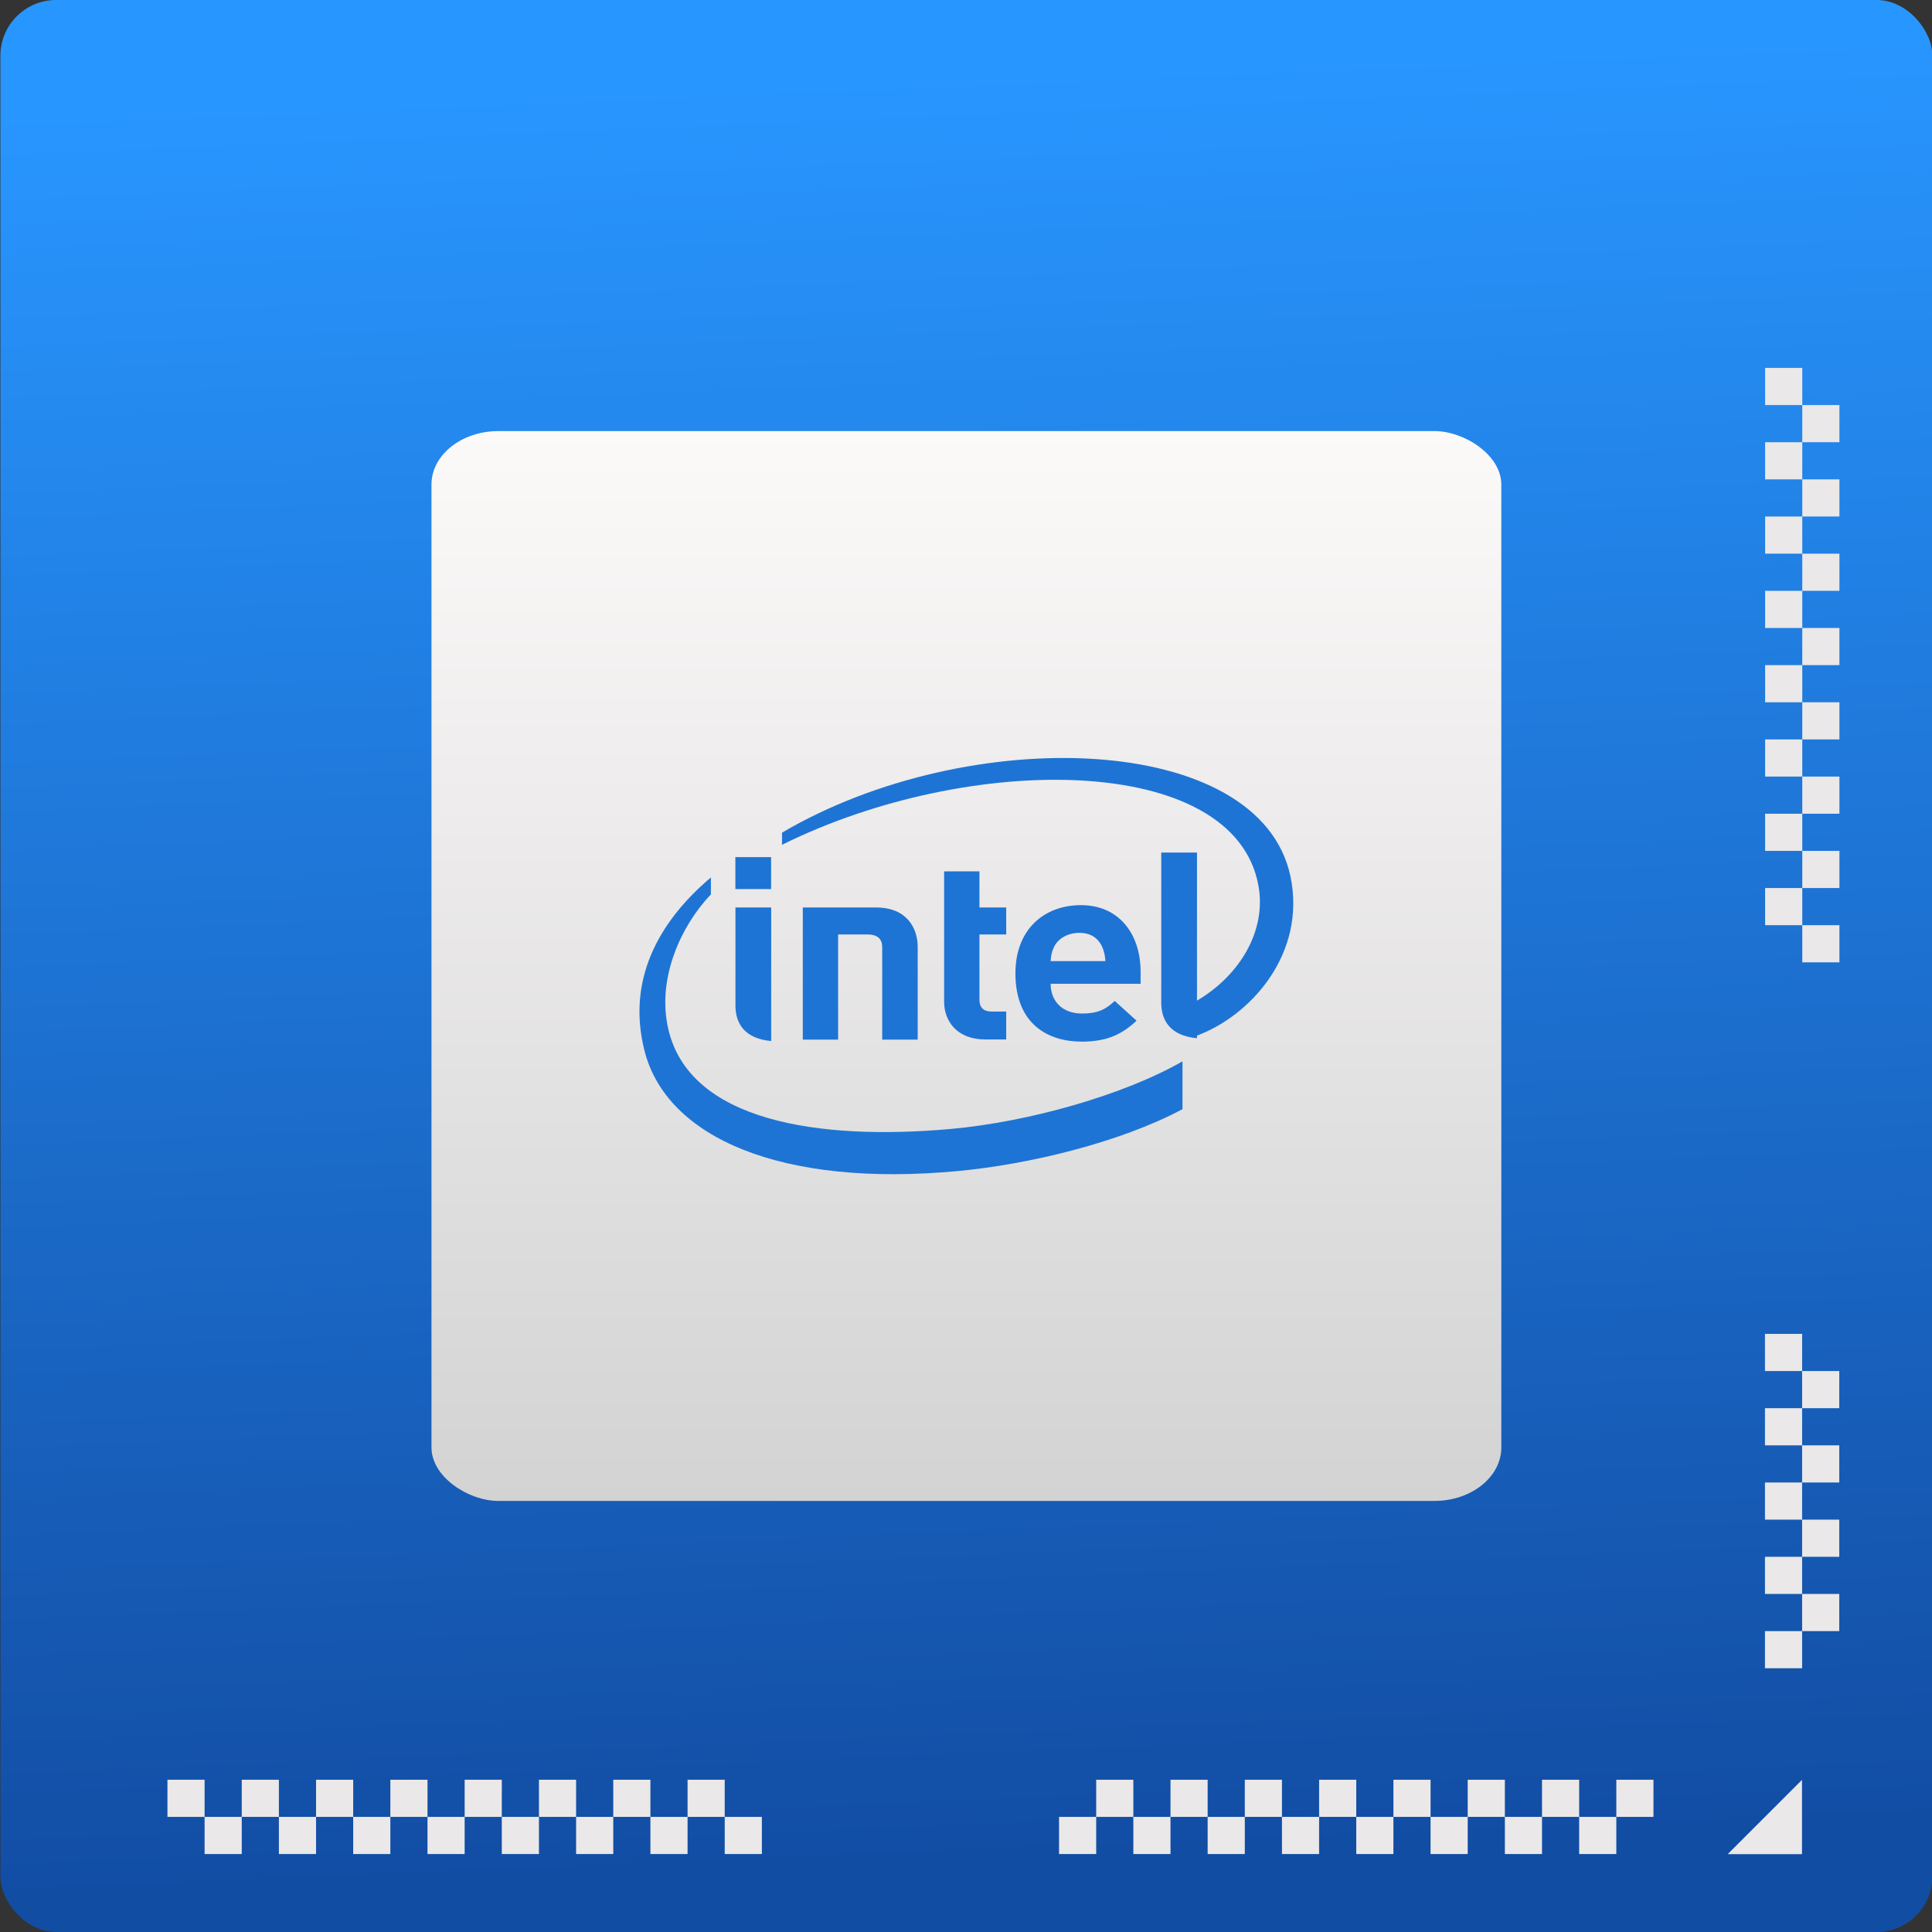 <svg viewBox="0 0 48 48" xmlns="http://www.w3.org/2000/svg"><rect x="0" y="0" width="48" height="48" fill="#333333" stroke="none"/><defs><linearGradient id="b" x1="-10.75" x2="15.83" gradientUnits="userSpaceOnUse"><stop stop-color="#d3d3d3" offset="0"/><stop stop-color="#fcf9f9" offset="1"/></linearGradient><linearGradient id="a" x1="73.05" x2="71.21" y1="19.62" y2="-24.69" gradientUnits="userSpaceOnUse"><stop stop-color="#124da4" offset="0"/><stop stop-color="#2896ff" offset="1"/></linearGradient></defs><g transform="matrix(1 0 0 1 -47.2 26.54)" enable-background="new"><rect x="47.21" y="-26.54" width="48" height="48" rx="1.385" fill="url(#a)" fill-rule="evenodd"/><rect transform="matrix(0-1-1 0 0 0)" x="-10.75" y="-84.5" width="26.58" height="26.58" rx="1.329" ry="1.662" fill="url(#b)"/><g fill="#1e74d4"><path d="m79.26-4.772c-.765-3.587-7.981-3.814-12.631-1.081v.302c4.645-2.306 11.236-2.292 11.836 1.013.202 1.095-.434 2.233-1.576 2.888v.857c1.374-.485 2.778-2.054 2.371-3.978m-8.458 6.281c-3.21.286-6.554-.164-7.02-2.586-.233-1.193.333-2.459 1.08-3.244v-.421c-1.346 1.14-2.078 2.582-1.655 4.285.539 2.185 3.409 3.422 7.791 3.01 1.735-.161 4.01-.7 5.581-1.537v-1.189c-1.432.825-3.8 1.506-5.774 1.682z"/><path d="m76.939-5.359h-.888v3.733c0 .438.223.82.888.88"/><path d="m66.36-3.994h-.888v2.438c0 .439.223.82.888.88"/><path d="m65.47-5.245h.888v.794h-.888z"/><path d="m71.68-.715c-.72 0-1.024-.472-1.024-.938v-3.238h.878v.897h.665v.671h-.665v1.62c0 .191.097.295.307.295h.358v.693h-.52"/><path d="m74.02-3.364c-.3 0-.533.147-.63.345-.058.119-.078.21-.087.357h1.36c-.019-.359-.191-.702-.643-.702m-.717 1.267c0 .425.284.738.781.738.391 0 .585-.103.811-.313l.543.491c-.349.324-.714.52-1.36.52-.843 0-1.65-.434-1.65-1.699 0-1.081.704-1.692 1.631-1.692.94 0 1.479.715 1.479 1.655v.299h-2.235"/><path d="m68.753-3.323c.258 0 .365.12.365.315v2.297h.882v-2.3c0-.467-.265-.983-1.037-.983h-1.818v3.283h.878v-2.612"/></g><g fill="#eae8e8"><path d="m88.28 17.677v.923h-.923v-.923h.923m-.923.923v.923h-.923v-.923h.923m-.923 0h-.923v-.923h.923v.923m-.923 0v.923h-.923v-.923h.923m-.923 0h-.923v-.923h.923v.923m-.923 0v.923h-.923v-.923h.923m-.923 0h-.923v-.923h.923v.923m-.923 0v.923h-.923v-.923h.923m-.923 0h-.923v-.923h.923v.923m-.923 0v.923h-.923v-.923h.923m-.923 0h-.923v-.923h.923v.923m-.923 0v.923h-.923v-.923h.923m-.923 0h-.923v-.923h.923v.923m-.923 0v.923h-.923v-.923h.923m-.923 0h-.923v-.923h.923v.923m-.923 0v.923h-.923v-.923h.923"/><path d="m91.97 17.68-1.846 1.846h1.846v-1.846" fill-rule="evenodd"/><g><path d="m51.36 17.677v.923h.923v-.923h-.923m.923.923v.923h.923v-.923h-.923m.923 0h.923v-.923h-.923v.923m.923 0v.923h.923v-.923h-.923m.923 0h.923v-.923h-.923v.923m.923 0v.923h.923v-.923h-.923m.923 0h.923v-.923h-.923v.923m.923 0v.923h.923v-.923h-.923m.923 0h.923v-.923h-.923v.923m.923 0v.923h.923v-.923h-.923m.923 0h.923v-.923h-.923v.923m.923 0v.923h.923v-.923h-.923m.923 0h.923v-.923h-.923v.923m.923 0v.923h.923v-.923h-.923m.923 0h.923v-.923h-.923v.923m.923 0v.923h.923v-.923h-.923"/><path d="m92.9-2.631h-.923v-.923h.923v.923m-.923-.923h-.923v-.923h.923v.923m0-.923v-.923h.923v.923h-.923m0-.923h-.923v-.923h.923v.923m0-.923v-.923h.923v.923h-.923m0-.923h-.923v-.923h.923v.923m0-.923v-.923h.923v.923h-.923m0-.923h-.923v-.923h.923v.923m0-.923v-.923h.923v.923h-.923m0-.923h-.923v-.923h.923v.923m0-.923v-.923h.923v.923h-.923m0-.923h-.923v-.923h.923v.923m0-.923v-.923h.923v.923h-.923m0-.923h-.923v-.923h.923v.923m0-.923v-.923h.923v.923h-.923m0-.923h-.923v-.923h.923v.923"/><path d="m91.05 6.6v.923h.923v-.923zm.923.923v.923h.923v-.923zm0 .923h-.923v.923h.923zm0 .923v.923h.923v-.923zm0 .923h-.923v.923h.923zm0 .923v.923h.923v-.923zm0 .923h-.923v.923h.923zm0 .923v.923h.923v-.923zm0 .923h-.923v.923h.923z"/></g></g></g></svg>
